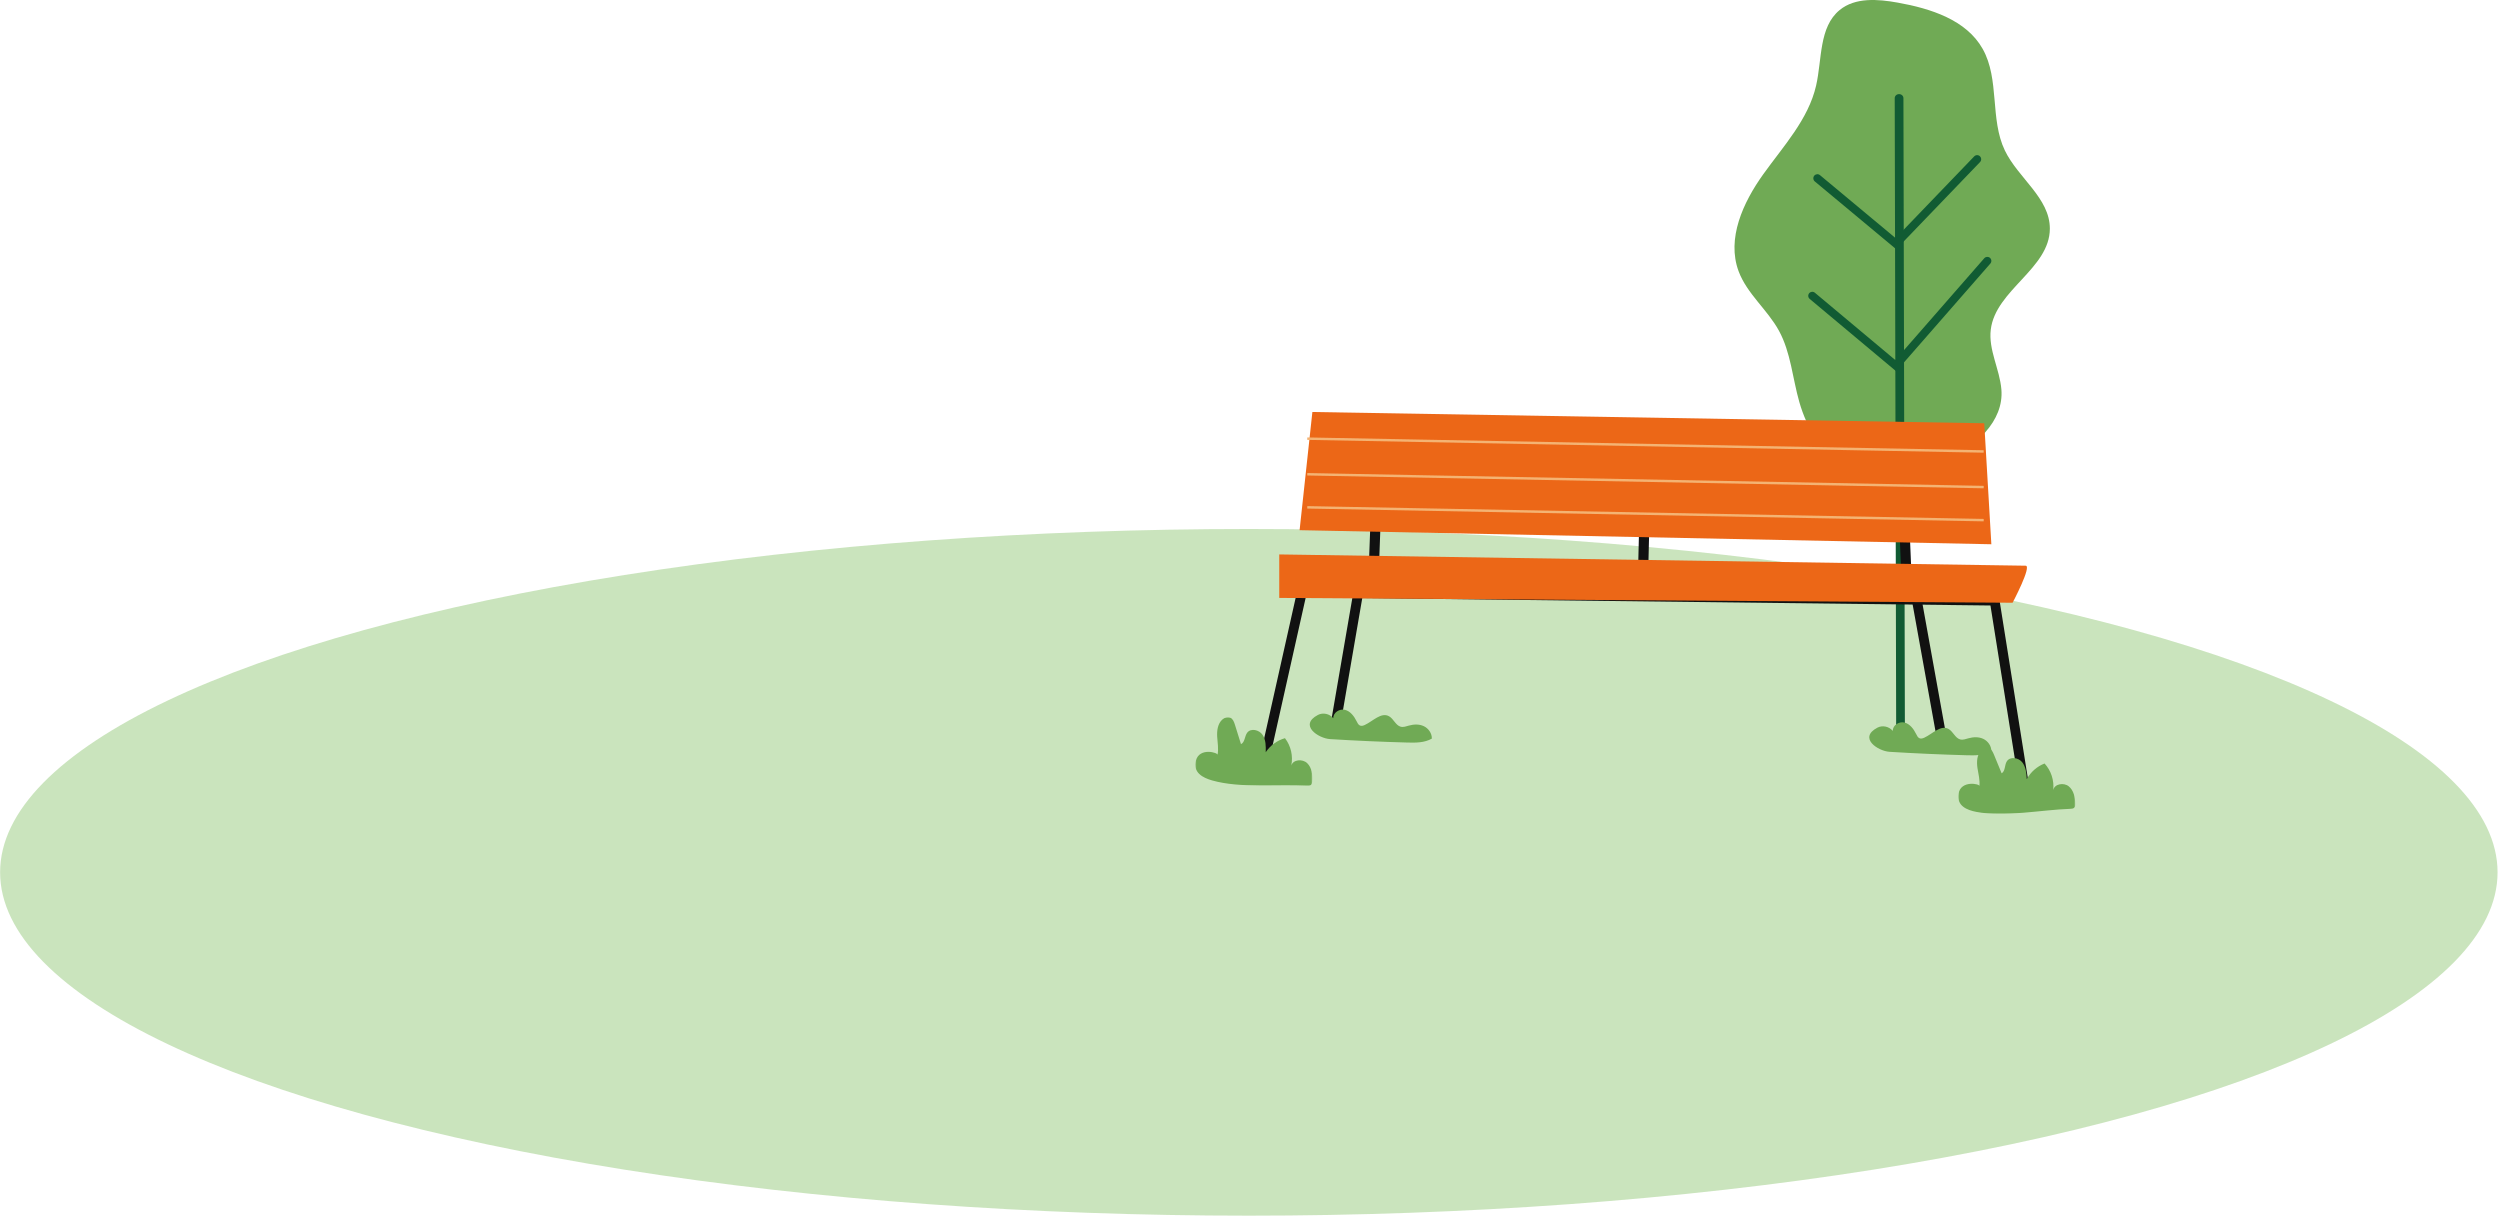 <?xml version="1.0" encoding="UTF-8"?>
<svg width="983px" height="478px" viewBox="0 0 983 478" version="1.1" xmlns="http://www.w3.org/2000/svg" xmlns:xlink="http://www.w3.org/1999/xlink">
    <title>8A1D0F3D-614D-44A1-8966-6960E98792AB</title>
    <defs>
        <polygon id="path-1" points="0 0 46 0 46 27 0 27"></polygon>
        <polygon id="path-3" points="0 0 46 0 46 26 0 26"></polygon>
    </defs>
    <g id="Page-1" stroke="none" stroke-width="1" fill="none" fill-rule="evenodd">
        <g id="Gul" transform="translate(-576, -368)">
            <g id="Group" transform="translate(576.041, 368)">
                <ellipse id="Oval" fill="#CAE4BD" cx="491" cy="343" rx="491" ry="135"></ellipse>
                <g id="Group-35" transform="translate(469.959, 0)">
                    <path d="M316.943,153.117 C316.269,145.131 311.799,137.533 312.772,129.579 C314.673,114.014 335.952,105.606 336,89.925 C336.036,77.886 323.528,70.026 318.315,59.181 C312.37,46.815 316.317,31.194 309.594,19.234 C303.158,7.786 289.107,3.349 276.209,1.033 C268.401,-0.368 259.507,-1.095 253.363,3.938 C245.149,10.668 246.468,23.294 244.091,33.663 C241.041,46.969 231.229,57.447 223.294,68.541 C215.358,79.633 208.868,93.821 213.608,106.62 C216.898,115.505 224.941,121.736 229.484,130.048 C234.156,138.597 234.811,148.702 237.493,158.075 C240.405,168.253 246.146,178.044 255.162,183.551 C273.153,194.542 319.032,177.882 316.943,153.117" id="Fill-1" fill="#70AA55"></path>
                    <path d="M277.285,288 C276.34,288 275.573,287.29 275.571,286.412 L275,38.596 C274.998,37.716 275.763,37 276.71,37 L276.715,37 C277.66,37 278.427,37.71 278.429,38.588 L279,286.404 C279.002,287.284 278.235,288 277.288,288 L277.285,288 Z" id="Fill-3" fill="#115B33"></path>
                    <path d="M275.589,98 L243.579,71.344 C242.899,70.779 242.805,69.765 243.366,69.081 C243.93,68.399 244.935,68.302 245.615,68.867 L275.348,93.628 L306.256,61.489 C306.87,60.852 307.881,60.835 308.513,61.451 C309.149,62.069 309.163,63.086 308.551,63.724 L275.589,98 Z" id="Fill-5" fill="#115B33"></path>
                    <path d="M275.587,146 L241.568,117.531 C240.896,116.97 240.808,115.97 241.371,115.3 C241.937,114.631 242.937,114.541 243.609,115.102 L275.239,141.574 L310.216,101.541 C310.794,100.884 311.798,100.816 312.456,101.388 C313.117,101.965 313.185,102.964 312.61,103.625 L275.587,146 Z" id="Fill-7" fill="#115B33"></path>
                    <path d="M177.987,228.381 L277.83,231.665 L275.356,172.01 L179.357,172.01 L177.987,228.381 Z M177.801,236 L173.809,235.902 L173.897,232.259 L68,228.774 L70.209,168.321 L74.201,168.469 L72.138,224.898 L173.994,228.25 L175.458,168 L279.186,168 L282,235.816 L177.889,232.389 L177.801,236 Z" id="Fill-9" fill="#111111"></path>
                    <polygon id="Fill-11" fill="#EC6717" points="46.028 162 310.205 166.426 313 214 41 208.468"></polygon>
                    <polygon id="Fill-13" fill="#F4B373" points="309.982 178 44 172.963 44.018 172 310 177.037"></polygon>
                    <polygon id="Fill-15" fill="#F4B373" points="309.982 192 44 186.963 44.018 186 310 191.037"></polygon>
                    <polygon id="Fill-17" fill="#F4B373" points="309.982 205 44 199.963 44.018 199 310 204.037"></polygon>
                    <polygon id="Fill-19" fill="#111111" points="292.21 294 281.402 234.105 66.547 229.927 56.796 286.568 53 285.911 63.315 226 284.63 230.301 296 293.313"></polygon>
                    <polygon id="Fill-21" fill="#111111" points="325.207 317 312.646 238.084 43.426 234.901 27.749 304.879 24 304.032 40.362 231 315.929 234.261 329 316.39"></polygon>
                    <path d="M33,218 L33,235.101 L321.352,237 C321.352,237 329.041,222.434 326.476,222.434 C323.914,222.434 33,218 33,218" id="Fill-23" fill="#EC6717"></path>
                    <g id="Group-27" transform="translate(0, 282)">
                        <mask id="mask-2" fill="white">
                            <use xlink:href="#path-1"></use>
                        </mask>
                        <g id="Clip-26"></g>
                        <path d="M8.718,14.849 C9.232,12.49 8.726,10.046 8.594,7.637 C8.459,5.226 8.818,2.553 10.609,0.936 C11.466,0.162 12.748,-0.291 13.788,0.212 C14.808,0.707 15.241,1.905 15.579,2.989 C16.371,5.525 17.162,8.061 17.955,10.595 C19.543,9.845 19.346,7.47 20.416,6.074 C21.853,4.202 25.093,4.966 26.425,6.915 C27.76,8.864 27.746,11.404 27.684,13.765 C29.458,11.118 32.186,9.129 35.245,8.252 C37.573,11.249 38.507,15.287 37.728,19.004 C38.484,16.585 42.186,16.327 44.002,18.091 C45.821,19.855 46.126,22.658 45.961,25.188 C45.927,25.705 45.857,26.27 45.479,26.624 C45.056,27.027 44.404,27.019 43.822,26.986 C32.365,26.347 17.66,27.996 6.655,24.881 C2.911,23.821 -1.013,21.763 0.236,17.045 C1.639,11.74 9.156,13.972 8.718,14.849" id="Fill-25" fill="#70AA55" mask="url(#mask-2)"></path>
                    </g>
                    <g id="Group-30" transform="translate(300, 294)">
                        <mask id="mask-4" fill="white">
                            <use xlink:href="#path-3"></use>
                        </mask>
                        <g id="Clip-29"></g>
                        <path d="M8.292,15.108 C8.591,12.722 7.878,10.341 7.534,7.961 C7.189,5.581 7.309,2.899 8.933,1.134 C9.712,0.29 10.94,-0.272 12.011,0.136 C13.062,0.535 13.596,1.687 14.026,2.731 C15.031,5.177 16.037,7.623 17.042,10.067 C18.545,9.182 18.143,6.842 19.077,5.363 C20.331,3.376 23.598,3.846 25.087,5.662 C26.579,7.477 26.788,9.999 26.933,12.347 C28.452,9.564 30.974,7.348 33.919,6.206 C36.483,8.971 37.761,12.896 37.319,16.652 C37.853,14.184 41.486,13.601 43.437,15.19 C45.39,16.778 45.936,19.533 45.998,22.057 C46.01,22.574 45.99,23.139 45.649,23.526 C45.267,23.961 44.62,24.011 44.043,24.031 C32.667,24.415 18.285,27.356 7.138,25.243 C3.347,24.525 -0.71,22.833 0.106,18.039 C1.026,12.651 8.647,14.198 8.292,15.108" id="Fill-28" fill="#70AA55" mask="url(#mask-4)"></path>
                    </g>
                    <path d="M48.187,281.121 C50.166,280.074 52.777,280.624 54.235,282.395 C54.205,280.123 56.767,278.577 58.839,279.103 C60.911,279.632 62.414,281.558 63.403,283.572 C63.73,284.236 64.072,284.98 64.719,285.273 C65.32,285.545 66.015,285.345 66.614,285.069 C69.861,283.574 73.108,279.864 76.217,281.658 C77.975,282.673 78.795,285.215 80.734,285.74 C81.807,286.029 82.917,285.598 83.988,285.298 C85.903,284.765 87.999,284.667 89.811,285.515 C91.624,286.362 93.065,288.308 92.998,290.419 C90.097,292.086 86.632,292.056 83.339,291.967 C73.217,291.691 63.097,291.24 52.986,290.616 C48.428,290.336 40.563,285.156 48.187,281.121" id="Fill-31" fill="#70AA55"></path>
                    <path d="M268.187,286.119 C270.166,285.072 272.777,285.622 274.235,287.394 C274.205,285.121 276.767,283.577 278.839,284.103 C280.911,284.63 282.414,286.557 283.403,288.57 C283.73,289.235 284.072,289.979 284.721,290.272 C285.32,290.544 286.015,290.344 286.614,290.068 C289.861,288.572 293.108,284.862 296.217,286.657 C297.977,287.672 298.795,290.214 300.734,290.739 C301.807,291.028 302.917,290.597 303.988,290.297 C305.903,289.764 307.999,289.666 309.811,290.514 C311.624,291.361 313.065,293.307 312.998,295.418 C310.097,297.086 306.634,297.056 303.339,296.967 C293.217,296.691 283.099,296.24 272.986,295.618 C268.428,295.335 260.563,290.155 268.187,286.119" id="Fill-33" fill="#70AA55"></path>
                </g>
            </g>
        </g>
    </g>
</svg>